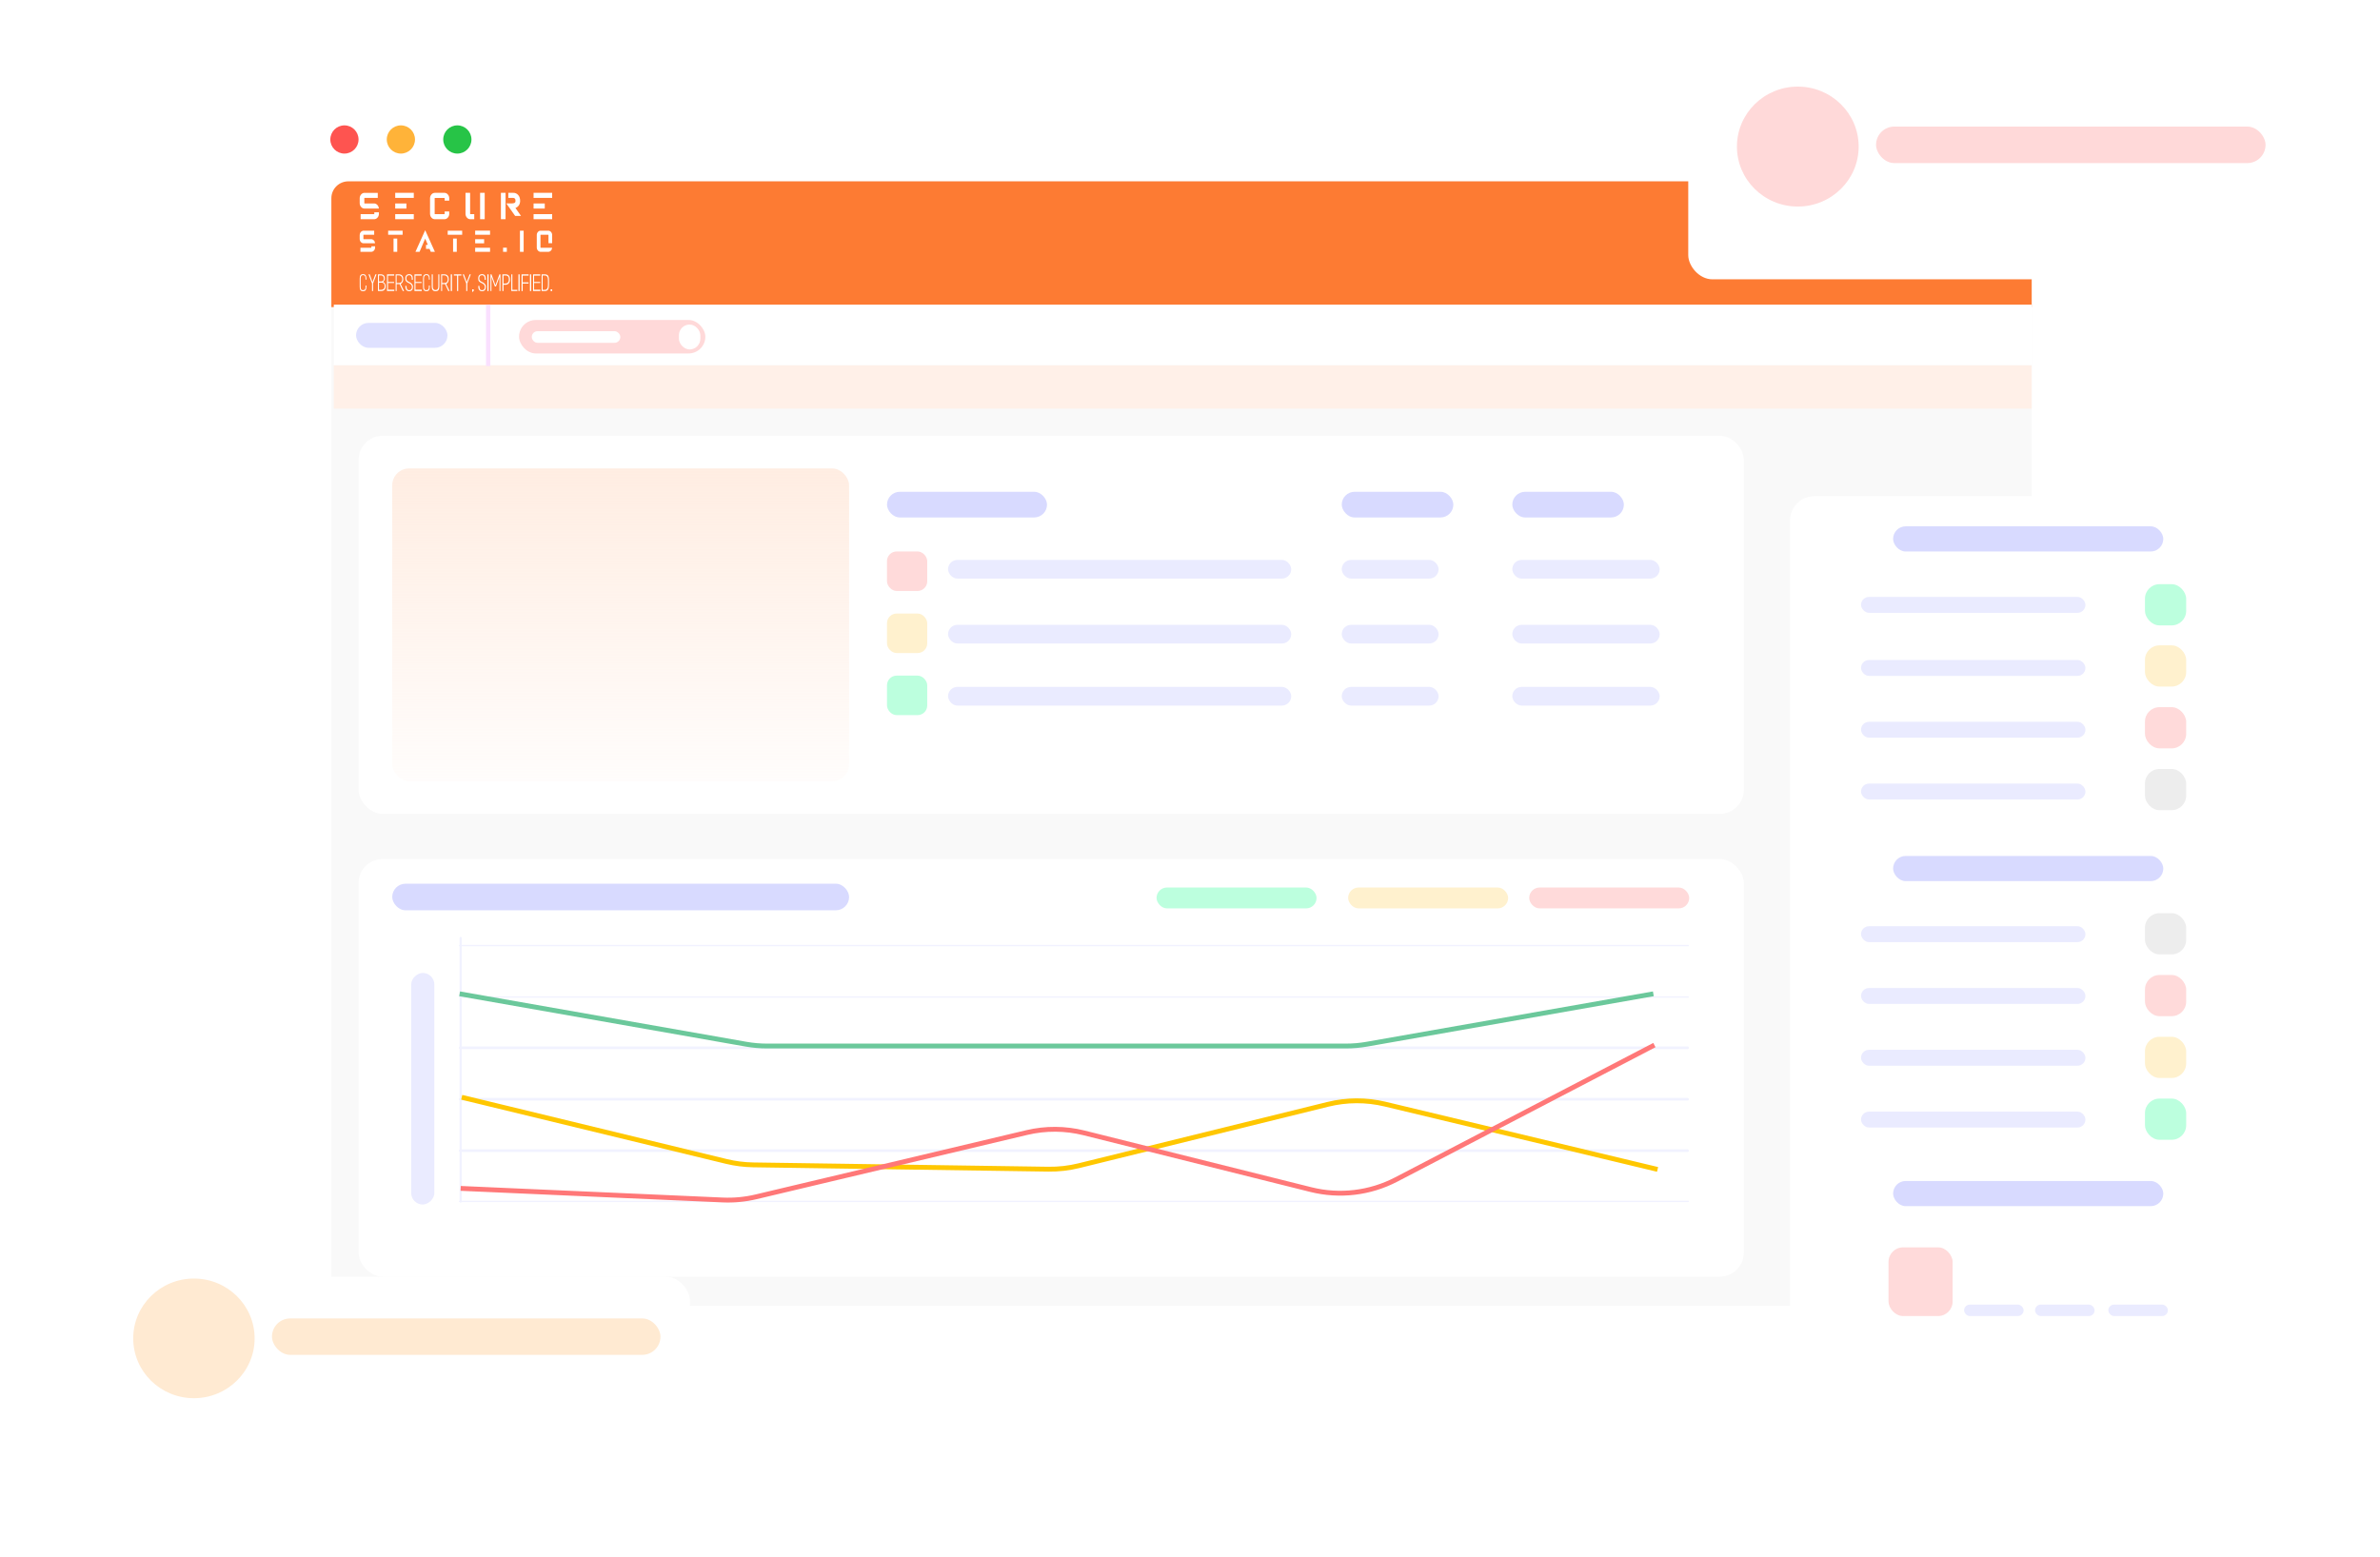 <svg width="984" height="644" viewBox="0 0 984 644" fill="none" xmlns="http://www.w3.org/2000/svg">
<g filter="url(#filter0_d_5_2616)">
<rect x="113.229" y="40.178" width="747.73" height="522.823" rx="10" fill="white"/>
</g>
<rect x="137" y="75" width="703" height="465" rx="10" fill="#F9F9F9"/>
<g filter="url(#filter1_d_5_2616)">
<rect x="740.092" y="190.219" width="196.908" height="377.723" rx="10" fill="white"/>
</g>
<rect x="782.694" y="217.673" width="111.708" height="10.413" rx="5.207" fill="#D8DAFF"/>
<rect x="886.827" y="241.605" width="17.04" height="17.04" rx="6" fill="#BCFFDE"/>
<rect x="886.827" y="266.9" width="17.04" height="17.04" rx="6" fill="#FFF1CE"/>
<rect x="886.827" y="292.46" width="17.04" height="17.04" rx="6" fill="#FFDADA"/>
<rect x="886.827" y="318.02" width="17.04" height="17.04" rx="6" fill="#EDEDED"/>
<rect x="769.439" y="246.866" width="92.774" height="6.576" rx="3.288" fill="#EAEBFF"/>
<rect x="769.439" y="272.948" width="92.774" height="6.576" rx="3.288" fill="#EAEBFF"/>
<rect x="769.439" y="298.509" width="92.774" height="6.576" rx="3.288" fill="#EAEBFF"/>
<rect x="769.439" y="324.069" width="92.774" height="6.576" rx="3.288" fill="#EAEBFF"/>
<rect x="782.694" y="488.421" width="111.708" height="10.413" rx="5.207" fill="#D8DAFF"/>
<rect x="780.799" y="515.875" width="26.507" height="28.4" rx="6" fill="#FFDADA"/>
<rect x="812.041" y="539.542" width="24.613" height="4.733" rx="2.367" fill="#EAEBFF"/>
<rect x="841.387" y="539.542" width="24.613" height="4.733" rx="2.367" fill="#EAEBFF"/>
<rect x="871.68" y="539.542" width="24.613" height="4.733" rx="2.367" fill="#EAEBFF"/>
<rect x="782.695" y="353.994" width="111.708" height="10.413" rx="5.207" fill="#D8DAFF"/>
<rect x="886.828" y="377.661" width="17.04" height="17.04" rx="6" fill="#EDEDED"/>
<rect x="886.828" y="403.221" width="17.04" height="17.04" rx="6" fill="#FFDADA"/>
<rect x="886.828" y="428.781" width="17.04" height="17.04" rx="6" fill="#FFF1CE"/>
<rect x="886.828" y="454.341" width="17.04" height="17.04" rx="6" fill="#BCFFDE"/>
<rect x="769.44" y="383.052" width="92.774" height="6.576" rx="3.288" fill="#EAEBFF"/>
<rect x="769.44" y="408.612" width="92.774" height="6.576" rx="3.288" fill="#EAEBFF"/>
<rect x="769.44" y="434.172" width="92.774" height="6.576" rx="3.288" fill="#EAEBFF"/>
<rect x="769.44" y="459.732" width="92.774" height="6.576" rx="3.288" fill="#EAEBFF"/>
<rect x="148.24" y="355.271" width="572.76" height="172.718" rx="10" fill="white"/>
<rect x="162.167" y="365.478" width="188.889" height="10.991" rx="5.496" fill="#D8DAFF"/>
<rect x="478.17" y="367.048" width="66.155" height="8.636" rx="4.318" fill="#BCFFDE"/>
<rect x="170.002" y="498.156" width="95.78" height="9.575" rx="4.788" transform="rotate(-90 170.002 498.156)" fill="#EAEBFF"/>
<rect x="190.022" y="497.371" width="109.912" height="0.87" rx="0.435" transform="rotate(-90 190.022 497.371)" fill="#F1F2FF"/>
<rect x="189.734" y="390.8" width="508.541" height="0.545" rx="0.273" fill="#F1F2FF"/>
<rect x="189.734" y="412.07" width="508.541" height="0.545" rx="0.273" fill="#F1F2FF"/>
<rect x="189.734" y="432.794" width="508.541" height="1.091" rx="0.545" fill="#F1F2FF"/>
<rect x="189.734" y="454.064" width="508.541" height="1.091" rx="0.545" fill="#F1F2FF"/>
<rect x="189.734" y="475.334" width="508.541" height="1.091" rx="0.545" fill="#F1F2FF"/>
<rect x="189.734" y="496.604" width="508.541" height="0.545" rx="0.273" fill="#F1F2FF"/>
<rect x="557.381" y="367.048" width="66.155" height="8.636" rx="4.318" fill="#FFF1CE"/>
<rect x="632.239" y="367.048" width="66.155" height="8.636" rx="4.318" fill="#FFDADA"/>
<path d="M190.022 411.012L308.458 431.846C311.318 432.349 314.216 432.602 317.12 432.602H556.472C559.376 432.602 562.274 432.349 565.134 431.846L683.57 411.012" stroke="#6BC89B" stroke-width="2"/>
<path d="M190.892 453.799L300.344 480.348C303.965 481.226 307.672 481.697 311.398 481.752L433.398 483.538C437.676 483.601 441.945 483.114 446.1 482.089L549.033 456.709C556.788 454.797 564.889 454.771 572.657 456.632L685.311 483.632" stroke="#FFC700" stroke-width="2"/>
<path d="M190.457 491.483L298.819 496.277C303.445 496.482 308.077 496.043 312.583 494.973L424.503 468.391C432.294 466.541 440.415 466.589 448.184 468.531L541.999 491.986C553.854 494.949 566.384 493.469 577.223 487.824L684.005 432.209" stroke="#FF7878" stroke-width="2"/>
<rect x="148.24" y="180.219" width="572.76" height="156.38" rx="10" fill="white"/>
<rect x="162.167" y="193.734" width="188.889" height="129.351" rx="7" fill="url(#paint0_linear_5_2616)"/>
<rect x="366.724" y="203.386" width="66.155" height="10.618" rx="5.309" fill="#D8DAFF"/>
<rect x="554.742" y="203.386" width="46.134" height="10.618" rx="5.309" fill="#D8DAFF"/>
<rect x="625.25" y="203.386" width="46.134" height="10.618" rx="5.309" fill="#D8DAFF"/>
<rect x="366.724" y="228.067" width="16.636" height="16.338" rx="4" fill="#FFDADA"/>
<rect x="366.724" y="253.741" width="16.636" height="16.338" rx="4" fill="#FFF1CE"/>
<rect x="366.724" y="279.416" width="16.636" height="16.338" rx="4" fill="#BCFFDE"/>
<rect x="391.968" y="231.568" width="141.884" height="7.722" rx="3.861" fill="#EAEBFF"/>
<rect x="554.742" y="231.568" width="40.041" height="7.722" rx="3.861" fill="#EAEBFF"/>
<rect x="625.25" y="231.568" width="60.932" height="7.722" rx="3.861" fill="#EAEBFF"/>
<rect x="391.968" y="258.409" width="141.884" height="7.722" rx="3.861" fill="#EAEBFF"/>
<rect x="554.742" y="258.409" width="40.041" height="7.722" rx="3.861" fill="#EAEBFF"/>
<rect x="625.25" y="258.409" width="60.932" height="7.722" rx="3.861" fill="#EAEBFF"/>
<rect x="391.968" y="284.083" width="141.884" height="7.722" rx="3.861" fill="#EAEBFF"/>
<rect x="554.742" y="284.083" width="40.041" height="7.722" rx="3.861" fill="#EAEBFF"/>
<rect x="625.25" y="284.083" width="60.932" height="7.722" rx="3.861" fill="#EAEBFF"/>
<path d="M137 82C137 78.134 140.134 75 144 75H833C836.866 75 840 78.134 840 82V127H137V82Z" fill="#FD7B33"/>
<circle opacity="0.5" cx="787.764" cy="100.862" r="12.837" fill="white"/>
<rect opacity="0.5" x="808.771" y="95.027" width="56.114" height="10.984" rx="5.492" fill="white"/>
<path d="M150.727 86.255C150.166 86.255 149.69 86.033 149.301 85.588C148.912 85.143 148.718 84.613 148.718 83.996V82.003C148.718 81.447 148.881 80.959 149.208 80.54C149.536 80.11 149.949 79.852 150.448 79.766H156.191V81.851H150.627V83.996C150.627 84.047 150.641 84.087 150.667 84.118C150.685 84.138 150.705 84.148 150.727 84.148H154.652C155.161 84.148 155.603 84.34 155.979 84.724C156.35 85.083 156.575 85.593 156.655 86.255H154.493H154.652H150.727L150.727 86.255ZM156.661 87.802V88.416C156.661 89.027 156.465 89.558 156.071 90.008C155.687 90.447 155.214 90.667 154.652 90.667H149.096V88.56H154.652C154.674 88.56 154.694 88.55 154.712 88.53C154.738 88.499 154.752 88.461 154.752 88.416V87.802H156.661V87.802ZM163.398 84.156H168.027V86.263H163.398V84.156ZM163.398 88.56H171.083V90.667H163.398V88.56ZM163.398 79.736H171.083V81.844H163.398V79.736ZM179.803 90.667C179.246 90.667 178.771 90.442 178.377 89.993C177.993 89.553 177.8 89.025 177.8 88.408V82.01C177.8 81.394 177.995 80.863 178.384 80.419C178.773 79.974 179.246 79.751 179.803 79.751H183.735C184.296 79.751 184.771 79.979 185.16 80.434C185.545 80.868 185.737 81.394 185.737 82.01V82.966H183.834V82.01C183.834 81.96 183.821 81.922 183.794 81.897C183.772 81.871 183.752 81.859 183.735 81.859H179.803C179.785 81.859 179.763 81.874 179.736 81.904C179.719 81.924 179.71 81.96 179.71 82.01V88.408C179.71 88.464 179.721 88.507 179.743 88.537C179.761 88.552 179.781 88.56 179.803 88.56H183.735C183.757 88.56 183.777 88.55 183.794 88.53C183.821 88.499 183.834 88.459 183.834 88.408V87.468H185.737V88.408C185.737 89.025 185.545 89.553 185.16 89.993C184.771 90.442 184.296 90.667 183.735 90.667H179.803L179.803 90.667ZM196.075 88.56V90.667H194.47C193.908 90.667 193.431 90.442 193.038 89.993C192.653 89.553 192.461 89.027 192.461 88.416V79.744H194.37V88.416C194.37 88.466 194.381 88.507 194.404 88.537C194.421 88.552 194.443 88.56 194.47 88.56H196.075V88.56ZM198.495 79.744H200.398V90.667H198.495V79.744ZM207.102 79.744H209.018V90.667H207.102V79.744ZM215.403 89.288H212.977L209.336 84.133H211.644C212.293 84.113 212.727 83.981 212.943 83.739C213.071 83.597 213.136 83.375 213.136 83.072C213.136 82.627 213.047 82.311 212.87 82.124C212.707 81.942 212.481 81.851 212.194 81.851H212.154H210.172V79.744H212.128C212.95 79.713 213.644 80.004 214.21 80.616C214.767 81.217 215.045 82.036 215.045 83.072C215.045 83.946 214.798 84.659 214.303 85.209C213.949 85.619 213.549 85.887 213.102 86.013L215.403 89.288ZM220.602 84.156H225.23V86.263H220.602V84.156ZM220.602 88.56H228.287V90.667H220.602V88.56ZM220.602 79.736H228.287V81.844H220.602V79.736Z" fill="white"/>
<path d="M150.328 100.612C149.878 100.612 149.497 100.434 149.185 100.078C148.874 99.722 148.718 99.296 148.718 98.802V97.205C148.718 96.76 148.849 96.369 149.111 96.033C149.373 95.689 149.704 95.482 150.104 95.413H154.705V97.083H150.248V98.802C150.248 98.843 150.258 98.875 150.28 98.9C150.294 98.916 150.31 98.924 150.327 98.924H153.473C153.88 98.924 154.234 99.078 154.535 99.385C154.833 99.673 155.013 100.082 155.077 100.612H153.345H153.473H150.327L150.328 100.612ZM155.082 101.851V102.343C155.082 102.833 154.925 103.259 154.61 103.619C154.301 103.971 153.922 104.147 153.473 104.147H149.021V102.459H153.473C153.49 102.459 153.506 102.451 153.52 102.435C153.542 102.41 153.552 102.38 153.552 102.343V101.851H155.082V101.851ZM160.48 95.395H166.462V97.084H160.48V95.395ZM162.706 98.663H164.236V104.147H162.706V98.663ZM179.808 104.147H178.113L177.603 102.945H176.116V101.256H176.881L175.792 98.699L173.465 104.147H171.77L175.792 95.201L179.808 104.147ZM185.1 95.395H191.082V97.084H185.1V95.395ZM187.326 98.663H188.856V104.147H187.326V98.663ZM196.453 98.93H200.161V100.618H196.453V98.93ZM196.453 102.459H202.611V104.147H196.453V102.459ZM196.453 95.389H202.611V97.078H196.453V95.389ZM207.992 102.453H209.549V104.147H207.992V102.453ZM214.968 95.395H216.498V104.147H214.968V95.395ZM226.682 95.401C227.132 95.401 227.513 95.584 227.825 95.948C228.133 96.296 228.287 96.717 228.287 97.211V100.582H226.762V97.211C226.762 97.171 226.752 97.14 226.73 97.12C226.713 97.1 226.697 97.09 226.682 97.09H223.537C223.519 97.09 223.5 97.102 223.479 97.126C223.465 97.142 223.457 97.171 223.457 97.211V102.344C223.457 102.384 223.466 102.416 223.484 102.441C223.498 102.453 223.516 102.459 223.537 102.459H228.287C228.223 102.989 228.042 103.398 227.745 103.686C227.444 103.994 227.09 104.147 226.682 104.147H223.537C223.087 104.147 222.705 103.967 222.39 103.607C222.081 103.255 221.927 102.834 221.927 102.344V97.211C221.927 96.717 222.083 96.292 222.395 95.936C222.707 95.579 223.087 95.401 223.537 95.401H226.682L226.682 95.401Z" fill="white"/>
<path d="M151.492 118.615C151.486 118.922 151.461 119.19 151.415 119.42C151.37 119.649 151.292 119.839 151.182 119.99C151.072 120.14 150.928 120.251 150.748 120.325C150.568 120.399 150.342 120.435 150.069 120.435C149.597 120.435 149.254 120.285 149.039 119.985C148.825 119.685 148.718 119.228 148.718 118.615V115.214C148.718 114.601 148.826 114.145 149.043 113.844C149.261 113.544 149.632 113.394 150.157 113.394C150.629 113.394 150.966 113.544 151.17 113.844C151.374 114.145 151.481 114.601 151.492 115.214L151.5 115.637H151.13L151.122 115.104C151.122 114.951 151.108 114.796 151.082 114.64C151.055 114.483 151.007 114.341 150.937 114.212C150.867 114.083 150.769 113.979 150.643 113.9C150.517 113.82 150.35 113.78 150.141 113.78C149.937 113.78 149.767 113.817 149.63 113.89C149.494 113.964 149.385 114.065 149.305 114.194C149.224 114.322 149.169 114.474 149.14 114.649C149.11 114.823 149.096 115.012 149.096 115.214L149.112 118.661C149.112 119.084 149.18 119.415 149.317 119.654C149.453 119.893 149.704 120.012 150.069 120.012C150.278 120.012 150.45 119.98 150.587 119.916C150.724 119.852 150.831 119.761 150.909 119.645C150.987 119.528 151.041 119.387 151.074 119.222C151.106 119.056 151.122 118.876 151.122 118.68L151.13 118.082H151.5L151.492 118.615ZM154.242 117.2V120.353H153.807V117.2L152.352 113.458H152.851L154.016 116.648L155.198 113.458H155.697L154.242 117.2ZM158.929 119.856C158.613 120.187 158.184 120.353 157.643 120.353H156.268V113.458H157.442C157.763 113.458 158.031 113.506 158.246 113.601C158.46 113.696 158.632 113.825 158.76 113.987C158.889 114.149 158.979 114.338 159.03 114.552C159.081 114.767 159.106 114.99 159.106 115.223C159.106 115.475 159.04 115.712 158.909 115.936C158.778 116.159 158.602 116.369 158.382 116.565C158.468 116.627 158.535 116.674 158.583 116.708C158.632 116.742 158.677 116.774 158.72 116.804C158.79 116.872 158.868 116.953 158.953 117.048C159.039 117.143 159.118 117.253 159.191 117.379C159.263 117.505 159.323 117.647 159.371 117.806C159.42 117.966 159.444 118.143 159.444 118.34C159.444 118.683 159.4 118.977 159.311 119.222C159.223 119.467 159.095 119.679 158.929 119.856L158.929 119.856ZM157.635 113.918L156.686 113.918V116.4H157.715C157.86 116.4 157.993 116.369 158.113 116.308C158.234 116.247 158.338 116.162 158.427 116.055C158.515 115.948 158.585 115.824 158.636 115.683C158.687 115.542 158.712 115.389 158.712 115.223C158.712 115.107 158.697 114.972 158.668 114.819C158.638 114.666 158.583 114.523 158.503 114.391C158.423 114.26 158.313 114.148 158.173 114.056C158.034 113.964 157.854 113.918 157.635 113.918V113.918ZM157.683 116.86L156.686 116.86V119.866H157.546C157.723 119.866 157.9 119.841 158.077 119.792C158.254 119.743 158.415 119.66 158.559 119.544C158.704 119.427 158.821 119.274 158.909 119.084C158.998 118.894 159.042 118.658 159.042 118.376C159.042 118.119 159.007 117.894 158.937 117.701C158.868 117.508 158.771 117.35 158.648 117.227C158.525 117.105 158.38 117.013 158.214 116.952C158.047 116.89 157.871 116.86 157.683 116.86V116.86ZM160.007 120.353V113.458H162.966V113.992H160.425V116.611H162.941V117.034H160.425V119.819H163.022V120.353H160.007ZM166.536 120.353L165.209 117.494H163.979V120.353H163.585V113.458H164.952C165.268 113.458 165.539 113.512 165.764 113.619C165.989 113.727 166.174 113.872 166.318 114.056C166.463 114.24 166.57 114.453 166.64 114.695C166.71 114.937 166.745 115.19 166.745 115.453C166.745 115.9 166.644 116.303 166.443 116.662C166.242 117.02 165.978 117.282 165.651 117.448L167.066 120.353H166.536ZM164.895 113.881L163.979 113.881V117.025H164.952C165.225 117.025 165.45 116.977 165.627 116.883C165.804 116.788 165.942 116.665 166.041 116.515C166.14 116.365 166.21 116.193 166.25 116C166.29 115.807 166.31 115.609 166.31 115.407C166.31 115.193 166.278 114.994 166.214 114.81C166.15 114.626 166.057 114.465 165.937 114.327C165.816 114.189 165.669 114.08 165.494 114.001C165.32 113.921 165.12 113.881 164.895 113.881V113.881ZM169.205 120.435C168.942 120.435 168.709 120.395 168.505 120.316C168.302 120.236 168.13 120.109 167.991 119.934C167.852 119.76 167.748 119.531 167.681 119.249C167.614 118.968 167.586 118.627 167.597 118.229H168.079C168.079 118.425 168.087 118.629 168.103 118.84C168.12 119.052 168.162 119.245 168.232 119.42C168.302 119.594 168.408 119.737 168.55 119.847C168.692 119.957 168.889 120.012 169.141 120.012C169.355 120.012 169.537 119.976 169.687 119.902C169.838 119.829 169.96 119.731 170.053 119.608C170.147 119.485 170.213 119.341 170.25 119.176C170.288 119.01 170.307 118.839 170.307 118.661C170.307 118.453 170.273 118.271 170.206 118.114C170.139 117.958 170.051 117.819 169.941 117.696C169.831 117.573 169.702 117.465 169.555 117.37C169.407 117.275 169.253 117.19 169.092 117.117C168.835 117 168.61 116.886 168.417 116.772C168.224 116.659 168.066 116.532 167.943 116.391C167.819 116.25 167.727 116.086 167.665 115.899C167.604 115.712 167.573 115.484 167.573 115.214C167.573 114.601 167.714 114.145 167.995 113.844C168.276 113.544 168.68 113.394 169.205 113.394C169.661 113.394 170.021 113.546 170.286 113.849C170.552 114.152 170.685 114.607 170.685 115.214V115.72H170.234V115.168C170.234 114.978 170.214 114.802 170.174 114.64C170.134 114.477 170.071 114.335 169.985 114.212C169.899 114.09 169.791 113.993 169.659 113.923C169.528 113.852 169.371 113.817 169.189 113.817C168.76 113.817 168.453 113.946 168.268 114.203C168.083 114.46 167.999 114.807 168.015 115.242C168.02 115.432 168.051 115.594 168.108 115.729C168.164 115.864 168.239 115.982 168.333 116.083C168.426 116.184 168.539 116.274 168.67 116.354C168.802 116.434 168.948 116.513 169.109 116.593C169.296 116.685 169.482 116.783 169.667 116.887C169.852 116.991 170.025 117.12 170.186 117.273C170.347 117.433 170.479 117.618 170.584 117.829C170.689 118.041 170.741 118.303 170.741 118.615C170.741 119.222 170.605 119.677 170.335 119.98C170.064 120.284 169.687 120.435 169.205 120.435L169.205 120.435ZM171.36 120.353V113.458H174.319V113.992H171.778V116.611H174.295V117.034H171.778V119.819H174.375V120.353H171.36ZM177.68 118.615C177.674 118.922 177.649 119.19 177.603 119.42C177.558 119.649 177.48 119.839 177.37 119.99C177.26 120.14 177.116 120.251 176.936 120.325C176.756 120.399 176.53 120.435 176.257 120.435C175.785 120.435 175.442 120.285 175.227 119.985C175.013 119.685 174.906 119.228 174.906 118.615V115.214C174.906 114.601 175.014 114.145 175.231 113.844C175.449 113.544 175.82 113.394 176.345 113.394C176.817 113.394 177.155 113.544 177.358 113.844C177.562 114.145 177.669 114.601 177.68 115.214L177.688 115.637H177.318L177.31 115.104C177.31 114.951 177.297 114.796 177.27 114.64C177.243 114.483 177.195 114.341 177.125 114.212C177.055 114.083 176.957 113.979 176.832 113.9C176.706 113.82 176.538 113.78 176.329 113.78C176.125 113.78 175.955 113.817 175.818 113.89C175.682 113.964 175.573 114.065 175.493 114.194C175.412 114.322 175.357 114.474 175.328 114.649C175.298 114.823 175.284 115.012 175.284 115.214L175.3 118.661C175.3 119.084 175.368 119.415 175.505 119.654C175.642 119.893 175.892 120.012 176.257 120.012C176.466 120.012 176.639 119.98 176.775 119.916C176.912 119.852 177.019 119.761 177.097 119.645C177.175 119.528 177.23 119.387 177.262 119.222C177.294 119.056 177.31 118.876 177.31 118.68L177.318 118.082H177.688L177.68 118.615ZM180.052 120.435C179.559 120.435 179.177 120.282 178.906 119.976C178.635 119.669 178.5 119.216 178.5 118.615V113.458H178.934V118.588C178.934 118.735 178.952 118.889 178.986 119.052C179.021 119.214 179.082 119.361 179.167 119.493C179.253 119.625 179.367 119.734 179.509 119.819C179.651 119.905 179.827 119.948 180.036 119.948C180.266 119.948 180.456 119.91 180.607 119.833C180.757 119.757 180.877 119.651 180.968 119.516C181.059 119.381 181.124 119.222 181.161 119.038C181.199 118.854 181.218 118.658 181.218 118.45V113.458H181.644V118.615C181.644 119.228 181.514 119.685 181.254 119.985C180.994 120.285 180.593 120.435 180.052 120.435L180.052 120.435ZM185.342 120.353L184.016 117.494H182.786V120.353H182.392V113.458H183.758C184.075 113.458 184.345 113.512 184.571 113.619C184.796 113.727 184.981 113.872 185.125 114.056C185.27 114.24 185.377 114.453 185.447 114.695C185.517 114.937 185.551 115.19 185.551 115.453C185.551 115.9 185.451 116.303 185.25 116.662C185.049 117.02 184.785 117.282 184.458 117.448L185.873 120.353H185.342ZM183.702 113.881L182.786 113.881V117.025H183.758C184.032 117.025 184.257 116.977 184.434 116.883C184.611 116.788 184.749 116.665 184.848 116.515C184.947 116.365 185.017 116.193 185.057 116C185.097 115.807 185.117 115.609 185.117 115.407C185.117 115.193 185.085 114.994 185.021 114.81C184.956 114.626 184.864 114.465 184.743 114.327C184.623 114.189 184.475 114.08 184.301 114.001C184.127 113.921 183.927 113.881 183.702 113.881V113.881ZM186.364 120.353V113.458H186.878V120.353H186.364ZM189.435 113.964V120.353H188.969V113.964H187.658V113.458H190.746V113.964H189.435ZM193.198 117.2V120.353H192.764V117.2L191.309 113.458H191.807L192.973 116.648L194.155 113.458H194.653L193.198 117.2ZM195.224 120.821V119.957V119.645H195.859V120.316L195.224 120.821ZM199.341 120.435C199.078 120.435 198.845 120.395 198.641 120.316C198.438 120.236 198.266 120.109 198.127 119.934C197.987 119.76 197.884 119.531 197.817 119.249C197.75 118.968 197.722 118.627 197.733 118.229H198.215C198.215 118.425 198.223 118.629 198.239 118.84C198.255 119.052 198.298 119.245 198.368 119.42C198.438 119.594 198.544 119.737 198.686 119.847C198.828 119.957 199.025 120.012 199.277 120.012C199.491 120.012 199.673 119.976 199.823 119.902C199.973 119.829 200.095 119.731 200.189 119.608C200.283 119.485 200.349 119.341 200.386 119.176C200.424 119.01 200.443 118.839 200.443 118.661C200.443 118.453 200.409 118.271 200.342 118.114C200.275 117.958 200.187 117.819 200.077 117.696C199.967 117.573 199.838 117.465 199.691 117.37C199.543 117.275 199.389 117.19 199.228 117.117C198.971 117 198.746 116.886 198.553 116.772C198.36 116.659 198.202 116.532 198.079 116.391C197.955 116.25 197.863 116.086 197.801 115.899C197.74 115.712 197.709 115.484 197.709 115.214C197.709 114.601 197.849 114.145 198.131 113.844C198.412 113.544 198.816 113.394 199.341 113.394C199.797 113.394 200.157 113.546 200.422 113.849C200.688 114.152 200.82 114.607 200.82 115.214V115.72H200.37V115.168C200.37 114.978 200.35 114.802 200.31 114.64C200.27 114.477 200.207 114.335 200.121 114.212C200.035 114.09 199.927 113.993 199.795 113.923C199.664 113.852 199.507 113.817 199.325 113.817C198.896 113.817 198.589 113.946 198.404 114.203C198.219 114.46 198.135 114.807 198.151 115.242C198.156 115.432 198.187 115.594 198.243 115.729C198.3 115.864 198.375 115.982 198.469 116.083C198.562 116.184 198.675 116.274 198.806 116.354C198.938 116.434 199.084 116.513 199.245 116.593C199.432 116.685 199.618 116.783 199.803 116.887C199.988 116.991 200.161 117.12 200.322 117.273C200.483 117.433 200.615 117.618 200.72 117.829C200.824 118.041 200.877 118.303 200.877 118.615C200.877 119.222 200.741 119.677 200.471 119.98C200.2 120.284 199.823 120.435 199.341 120.435L199.341 120.435ZM201.496 120.353V113.458H202.01V120.353H201.496ZM206.513 120.353V114.506L205.058 118.487L204.608 118.477L203.184 114.497V120.353H202.79V113.458H203.209L204.841 117.944L206.481 113.458H206.907V120.353H206.513ZM209.038 117.76H208.17V120.353H207.703V113.458H209.159C209.689 113.458 210.106 113.644 210.409 114.015C210.712 114.385 210.863 114.923 210.863 115.628C210.863 115.94 210.819 116.227 210.73 116.487C210.642 116.748 210.517 116.973 210.357 117.163C210.196 117.353 210.004 117.5 209.782 117.604C209.559 117.708 209.311 117.76 209.038 117.76ZM208.998 113.927L208.17 113.927V117.255H208.917C209.191 117.255 209.421 117.21 209.609 117.122C209.796 117.033 209.948 116.913 210.063 116.763C210.178 116.613 210.261 116.438 210.312 116.239C210.363 116.04 210.389 115.83 210.389 115.609C210.389 115.383 210.37 115.167 210.332 114.961C210.295 114.756 210.225 114.577 210.123 114.424C210.022 114.27 209.879 114.149 209.697 114.06C209.515 113.972 209.282 113.927 208.998 113.927L208.998 113.927ZM211.402 120.353V113.458H211.836V119.856H213.886V120.353H211.402ZM214.337 120.353V113.458H214.851V120.353H214.337ZM216.097 113.982V116.768H218.518V117.255H216.097V120.353H215.631V113.458H218.558V113.982H216.097ZM219.105 120.353V113.458H219.619V120.353H219.105ZM220.399 120.353V113.458H223.358V113.992H220.817V116.611H223.334V117.034H220.817V119.819H223.414V120.353H220.399ZM226.88 118.955C226.842 119.145 226.787 119.325 226.715 119.493C226.643 119.662 226.548 119.81 226.43 119.939C226.312 120.068 226.168 120.169 225.999 120.242C225.831 120.316 225.634 120.353 225.408 120.353H223.945V113.458H225.352C225.76 113.458 226.101 113.567 226.377 113.785C226.653 114.002 226.832 114.368 226.912 114.883C226.928 114.981 226.942 115.133 226.952 115.338C226.963 115.544 226.971 115.779 226.976 116.046C226.982 116.313 226.984 116.593 226.984 116.887C226.984 117.181 226.98 117.463 226.972 117.733C226.964 118.002 226.952 118.246 226.936 118.464C226.92 118.681 226.901 118.845 226.88 118.955ZM225.28 113.927L224.347 113.927V119.856H225.392C225.537 119.856 225.666 119.827 225.778 119.769C225.891 119.711 225.991 119.634 226.08 119.539C226.168 119.444 226.242 119.338 226.301 119.222C226.36 119.106 226.408 118.992 226.446 118.882C226.472 118.802 226.495 118.658 226.514 118.45C226.533 118.241 226.546 118.004 226.554 117.737C226.562 117.471 226.566 117.187 226.566 116.887C226.566 116.587 226.562 116.305 226.554 116.041C226.546 115.778 226.534 115.545 226.518 115.343C226.502 115.141 226.483 115 226.462 114.92C226.43 114.81 226.387 114.695 226.333 114.575C226.279 114.456 226.208 114.349 226.12 114.254C226.032 114.159 225.919 114.08 225.782 114.019C225.646 113.958 225.478 113.927 225.28 113.927L225.28 113.927ZM227.652 120.353V119.645H228.287V120.353H227.652Z" fill="white"/>
<path d="M138 151H840V169H138V151Z" fill="#FFF0E8"/>
<path d="M138 126H840V151H138V126Z" fill="white"/>
<rect x="147.204" y="133.539" width="37.803" height="10.297" rx="5.149" fill="#DFE1FF"/>
<path d="M200.955 125.987H202.727V151.387H200.955V125.987Z" fill="#FAE0FF"/>
<rect x="214.599" y="132.337" width="77.022" height="13.835" rx="6.917" fill="#FFD9D9"/>
<rect x="219.856" y="136.971" width="36.621" height="4.805" rx="2.403" fill="white"/>
<rect x="280.695" y="134.225" width="8.86" height="10.297" rx="4.43" fill="white"/>
<circle cx="142.405" cy="57.683" r="5.835" fill="#FE5450"/>
<circle cx="165.746" cy="57.683" r="5.835" fill="#FFB339"/>
<circle cx="189.086" cy="57.683" r="5.835" fill="#27C447"/>
<g filter="url(#filter2_d_5_2616)">
<rect x="35" y="513" width="250.257" height="80.312" rx="10" fill="white"/>
</g>
<rect x="112.443" y="545.268" width="160.623" height="15.058" rx="7.529" fill="#FFEAD2"/>
<ellipse cx="80.175" cy="553.514" rx="25.097" ry="24.739" fill="#FFEAD2"/>
<g filter="url(#filter3_d_5_2616)">
<rect x="698" y="20" width="250.903" height="80.519" rx="10" fill="white"/>
</g>
<rect x="775.644" y="52.352" width="161.038" height="15.097" rx="7.549" fill="#FFD9D9"/>
<ellipse cx="743.292" cy="60.619" rx="25.162" ry="24.803" fill="#FFD9D9"/>
<defs>
<filter id="filter0_d_5_2616" x="89.23" y="28.177" width="795.73" height="570.823" filterUnits="userSpaceOnUse" color-interpolation-filters="sRGB">
<feFlood flood-opacity="0" result="BackgroundImageFix"/>
<feColorMatrix in="SourceAlpha" type="matrix" values="0 0 0 0 0 0 0 0 0 0 0 0 0 0 0 0 0 0 127 0" result="hardAlpha"/>
<feOffset dy="12"/>
<feGaussianBlur stdDeviation="12"/>
<feComposite in2="hardAlpha" operator="out"/>
<feColorMatrix type="matrix" values="0 0 0 0 0 0 0 0 0 0 0 0 0 0 0 0 0 0 0.06 0"/>
<feBlend mode="normal" in2="BackgroundImageFix" result="effect1_dropShadow_5_2616"/>
<feBlend mode="normal" in="SourceGraphic" in2="effect1_dropShadow_5_2616" result="shape"/>
</filter>
<filter id="filter1_d_5_2616" x="705.092" y="170.219" width="266.908" height="447.723" filterUnits="userSpaceOnUse" color-interpolation-filters="sRGB">
<feFlood flood-opacity="0" result="BackgroundImageFix"/>
<feColorMatrix in="SourceAlpha" type="matrix" values="0 0 0 0 0 0 0 0 0 0 0 0 0 0 0 0 0 0 127 0" result="hardAlpha"/>
<feOffset dy="15"/>
<feGaussianBlur stdDeviation="17.5"/>
<feComposite in2="hardAlpha" operator="out"/>
<feColorMatrix type="matrix" values="0 0 0 0 0 0 0 0 0 0 0 0 0 0 0 0 0 0 0.08 0"/>
<feBlend mode="normal" in2="BackgroundImageFix" result="effect1_dropShadow_5_2616"/>
<feBlend mode="normal" in="SourceGraphic" in2="effect1_dropShadow_5_2616" result="shape"/>
</filter>
<filter id="filter2_d_5_2616" x="0" y="493" width="320.257" height="150.312" filterUnits="userSpaceOnUse" color-interpolation-filters="sRGB">
<feFlood flood-opacity="0" result="BackgroundImageFix"/>
<feColorMatrix in="SourceAlpha" type="matrix" values="0 0 0 0 0 0 0 0 0 0 0 0 0 0 0 0 0 0 127 0" result="hardAlpha"/>
<feOffset dy="15"/>
<feGaussianBlur stdDeviation="17.5"/>
<feComposite in2="hardAlpha" operator="out"/>
<feColorMatrix type="matrix" values="0 0 0 0 0 0 0 0 0 0 0 0 0 0 0 0 0 0 0.08 0"/>
<feBlend mode="normal" in2="BackgroundImageFix" result="effect1_dropShadow_5_2616"/>
<feBlend mode="normal" in="SourceGraphic" in2="effect1_dropShadow_5_2616" result="shape"/>
</filter>
<filter id="filter3_d_5_2616" x="663" y="0" width="320.903" height="150.519" filterUnits="userSpaceOnUse" color-interpolation-filters="sRGB">
<feFlood flood-opacity="0" result="BackgroundImageFix"/>
<feColorMatrix in="SourceAlpha" type="matrix" values="0 0 0 0 0 0 0 0 0 0 0 0 0 0 0 0 0 0 127 0" result="hardAlpha"/>
<feOffset dy="15"/>
<feGaussianBlur stdDeviation="17.5"/>
<feComposite in2="hardAlpha" operator="out"/>
<feColorMatrix type="matrix" values="0 0 0 0 0 0 0 0 0 0 0 0 0 0 0 0 0 0 0.08 0"/>
<feBlend mode="normal" in2="BackgroundImageFix" result="effect1_dropShadow_5_2616"/>
<feBlend mode="normal" in="SourceGraphic" in2="effect1_dropShadow_5_2616" result="shape"/>
</filter>
<linearGradient id="paint0_linear_5_2616" x1="256.611" y1="193.734" x2="256.611" y2="323.085" gradientUnits="userSpaceOnUse">
<stop stop-color="#FFEDE2"/>
<stop offset="1" stop-color="#FFEDE2" stop-opacity="0.12"/>
</linearGradient>
</defs>
</svg>
